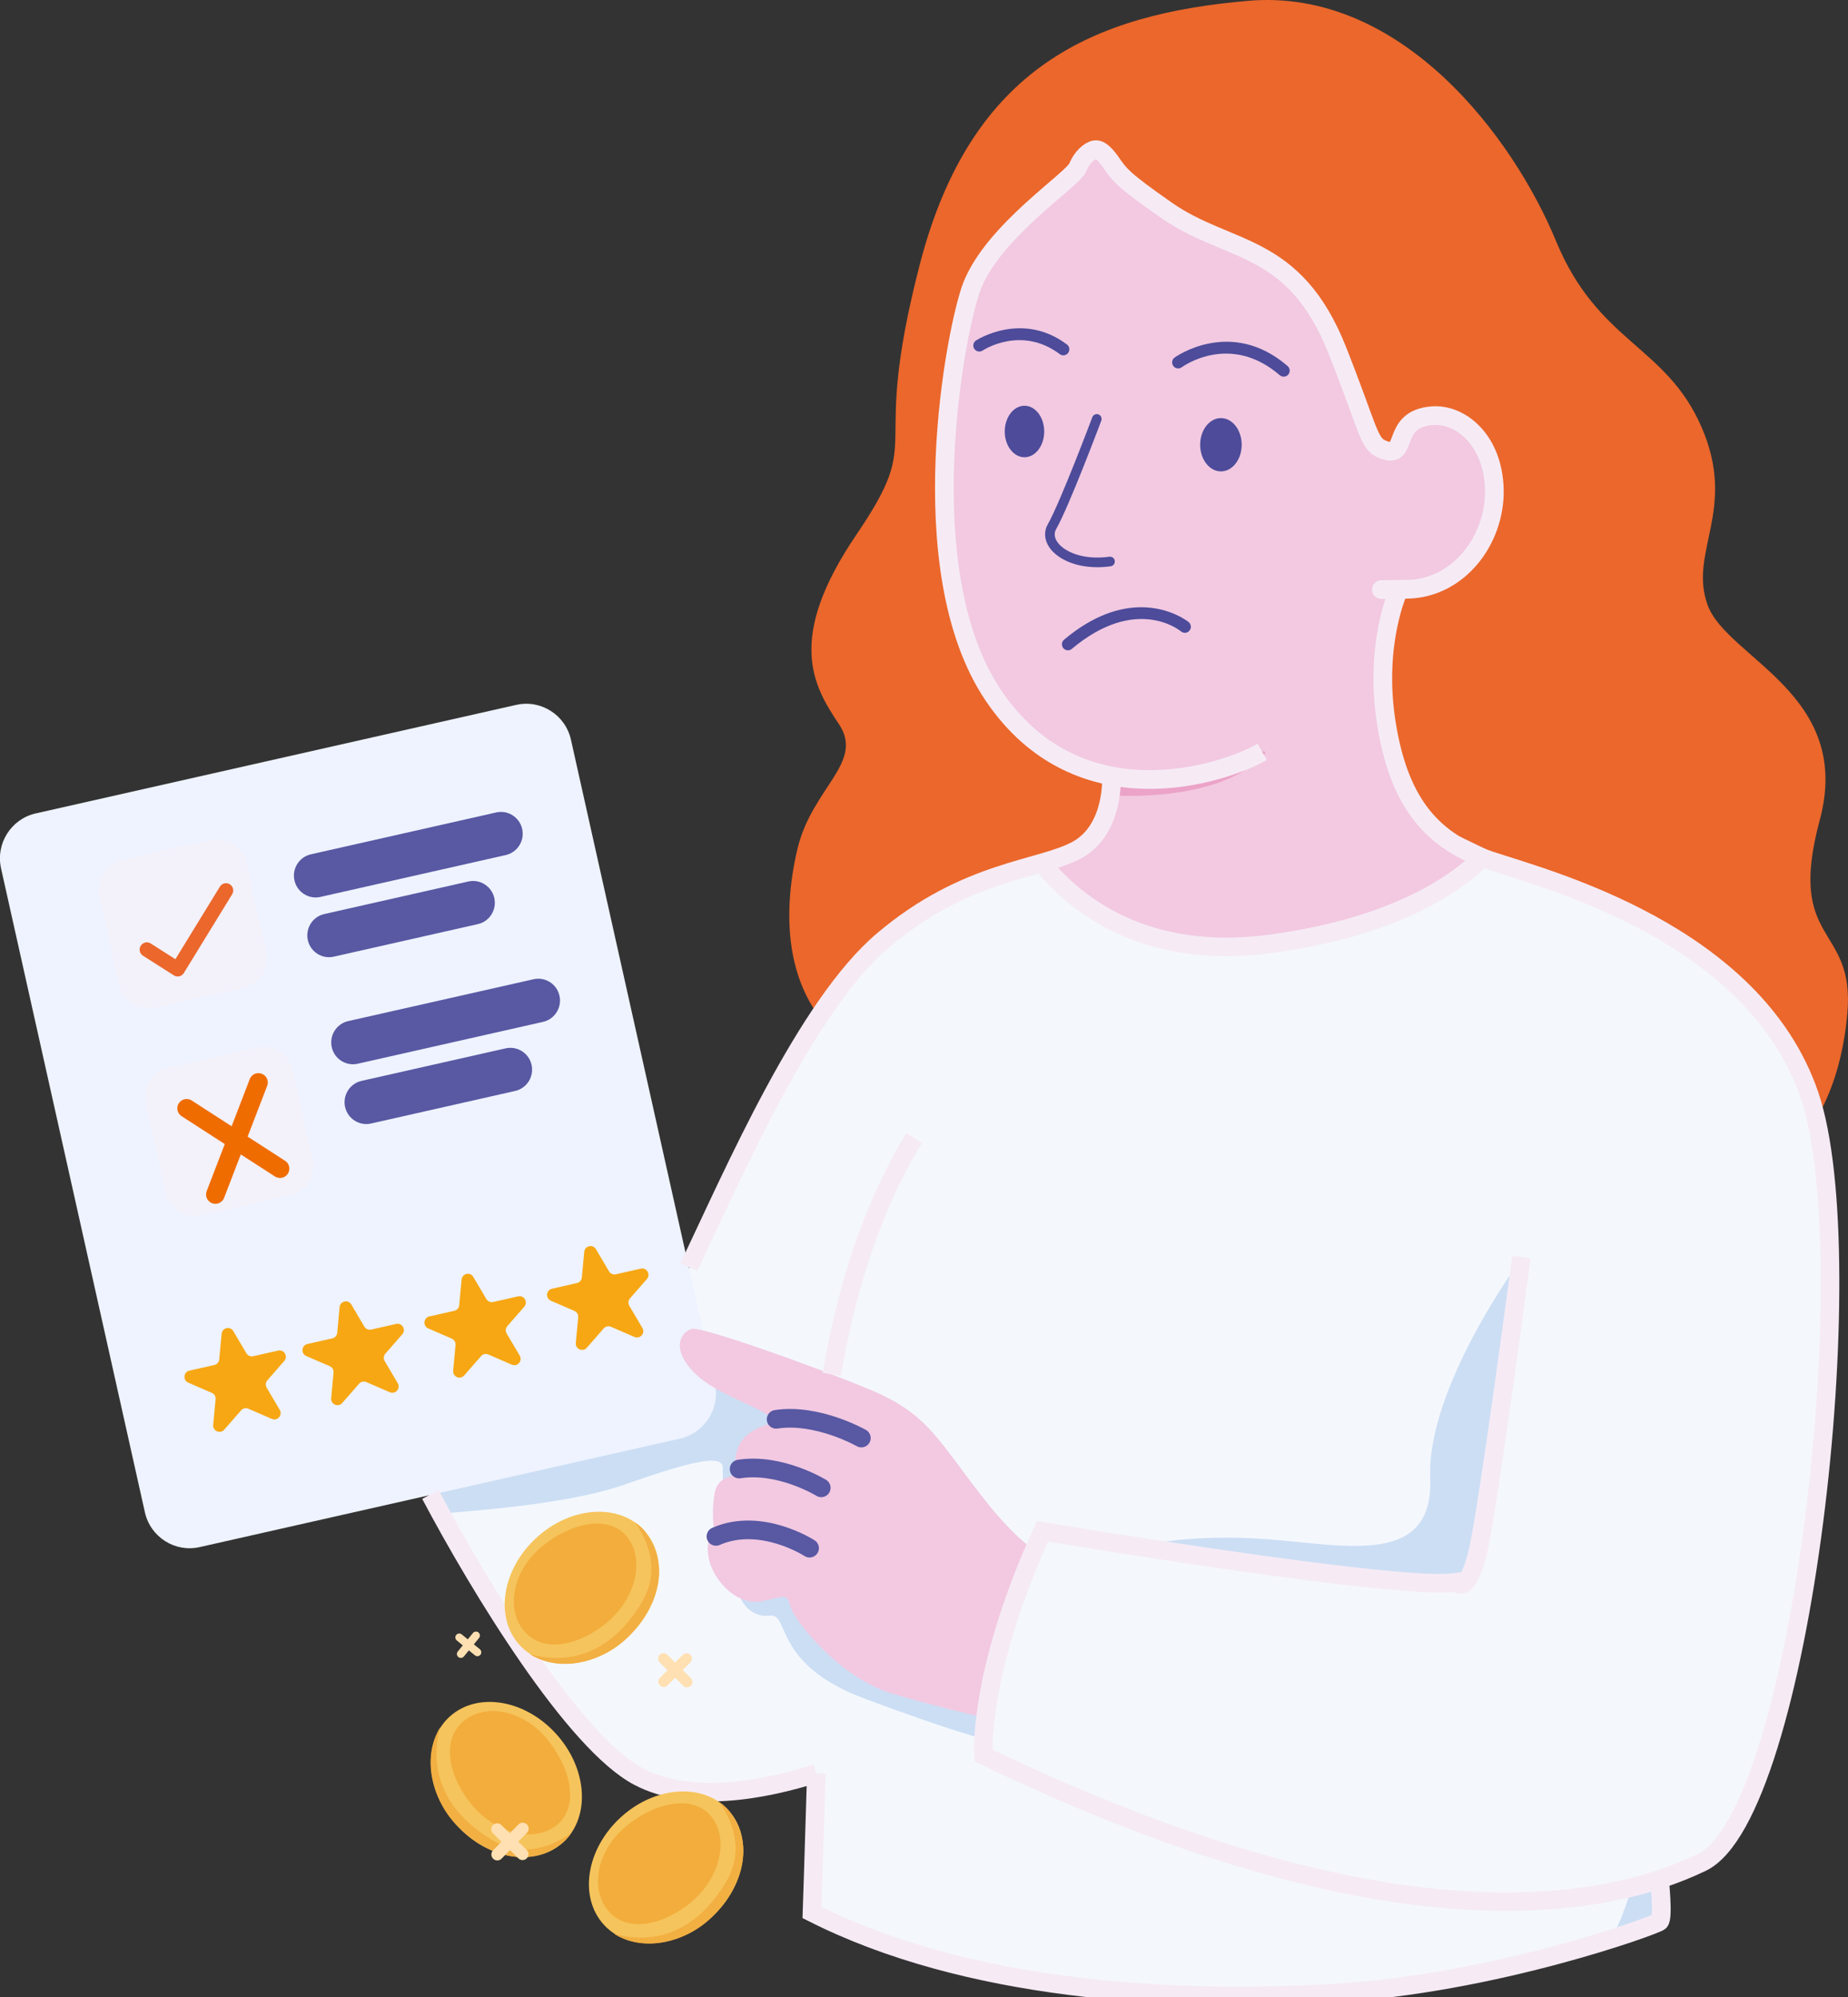 <svg width="99" height="107" viewBox="0 0 99 107" fill="none" xmlns="http://www.w3.org/2000/svg">
<rect x="0" y="0" width="99" height="107" fill="#333333" stroke="none"/>
<g clip-path="url(#clip0_71_3061)">
<path d="M96.443 61.097C96.443 61.097 98.532 59.142 98.964 54.311C99.396 49.479 95.675 50.682 97.487 43.941C99.298 37.199 92.527 35.272 91.482 32.423C90.437 29.575 93.074 27.335 91.165 22.909C89.256 18.483 85.618 18.401 83.35 12.897C81.082 7.393 75.087 -0.668 66.859 0.044C58.632 0.757 52.024 3.535 49.272 14.178C46.519 24.821 49.678 23.051 45.883 28.64C42.088 34.23 43.565 36.744 44.945 38.804C46.324 40.864 43.486 42.208 42.713 45.513C41.94 48.817 41.8 53.676 45.883 56.332C49.966 58.987 96.442 61.097 96.442 61.097H96.443Z" fill="#EB672B"/>
<path d="M79.415 46.002L82.45 46.971C82.45 46.971 86.585 48.401 88.271 49.425C89.956 50.449 93.129 52.384 94.628 54.442C96.126 56.501 97.469 58.298 97.859 63.941C98.25 69.585 97.547 78.204 97.547 78.204C97.547 78.204 96.79 85.805 95.752 89.701C94.715 93.596 94.59 94.713 93.647 96.486C92.703 98.258 91.973 99.186 91.973 99.186C91.973 99.186 91.544 99.897 88.901 100.694L88.983 102.68C88.983 102.68 89.23 102.972 87.952 103.337C86.674 103.702 83.307 105.015 80.422 105.47C77.538 105.925 73.024 107 68.069 106.934C63.113 106.868 62.196 107.323 54.884 106.03C47.572 104.737 43.502 102.464 43.502 102.464L43.736 95.013C43.736 95.013 40.358 96.28 36.883 96.017C33.048 95.726 29.75 90.889 29.75 90.889C29.75 90.889 23.551 82.224 21.365 76.48L33.425 69.383H36.42C36.42 69.383 37.904 64.502 41.211 59.015C44.519 53.528 44.834 51.517 50.693 48.098C50.693 48.098 54.004 46.616 55.798 46.243C55.798 46.243 59.534 50.986 66.674 50.736C73.814 50.485 78.091 47.245 79.415 46.001V46.002Z" fill="#F4F8FD"/>
<path d="M39.68 85.648C39.68 85.648 40.13 86.707 41.238 86.567C42.346 86.427 41.325 89.158 46.358 91.029C51.391 92.9 52.737 93.175 52.737 93.175L52.836 91.987L42.705 85.308L39.681 85.649L39.68 85.648Z" fill="#CCDEF4"/>
<path d="M23.599 81.112C23.752 81.037 30.01 80.752 33.403 79.563C36.795 78.375 38.748 77.84 38.72 78.654C38.652 80.634 39.464 80.043 39.464 80.043L44.169 77.209L40.449 74.282L37.189 73.138C37.189 73.138 31.499 76.835 26.948 77.958C22.397 79.08 22.796 79.646 22.796 79.646L23.601 81.114L23.599 81.112Z" fill="#CCDEF4"/>
<path d="M59.091 8.121C59.091 8.121 60.776 11.03 66.609 13.354C72.441 15.679 72.337 23.405 74.052 24.075C75.767 24.745 74.353 22.317 76.724 22.276C79.094 22.236 80.23 25.175 80.23 26.632C80.23 28.089 78.801 31.501 75.358 31.579C71.916 31.656 75.141 31.567 75.141 31.567C75.141 31.567 73.427 34.348 74.422 39.582C75.417 44.816 79.415 45.965 79.415 45.965C79.415 45.965 74.391 50.502 66.326 50.674C58.261 50.846 56.019 46.178 56.019 46.178C56.019 46.178 59.627 45.867 59.541 41.526C59.541 41.526 50.7 40.659 50.695 27.113C50.69 13.568 53.962 12.661 54.795 11.847C55.628 11.032 57.655 9.262 57.839 8.815C58.023 8.367 58.608 7.664 59.092 8.123L59.091 8.121Z" fill="#F2C9E1"/>
<path d="M27.654 37.768L1.914 43.583C0.592 43.882 -0.24 45.202 0.057 46.532L7.762 81.027C8.059 82.357 9.372 83.193 10.694 82.894L36.434 77.079C37.757 76.78 38.588 75.46 38.291 74.13L30.587 39.635C30.289 38.305 28.977 37.469 27.654 37.768Z" fill="#EEF3FF"/>
<path d="M11.28 45.002L6.534 46.074C5.67 46.269 5.126 47.133 5.32 48.002L6.386 52.775C6.581 53.645 7.439 54.191 8.303 53.996L13.05 52.924C13.914 52.729 14.457 51.865 14.263 50.996L13.197 46.223C13.003 45.353 12.145 44.807 11.28 45.002Z" fill="#F3F1F9"/>
<path d="M13.765 56.13L9.018 57.202C8.154 57.397 7.611 58.261 7.805 59.13L8.871 63.903C9.065 64.773 9.923 65.319 10.788 65.124L15.534 64.052C16.398 63.856 16.942 62.993 16.748 62.124L15.682 57.35C15.487 56.481 14.629 55.934 13.765 56.13Z" fill="#F3F1F9"/>
<path d="M12.5 71.323L13.199 72.509C13.274 72.635 13.422 72.699 13.565 72.666L14.901 72.364C15.22 72.291 15.445 72.673 15.229 72.92L14.324 73.955C14.228 74.065 14.212 74.227 14.287 74.354L14.986 75.539C15.153 75.822 14.863 76.155 14.562 76.024L13.303 75.478C13.168 75.42 13.013 75.455 12.917 75.566L12.012 76.602C11.796 76.849 11.391 76.673 11.421 76.346L11.549 74.973C11.563 74.827 11.481 74.687 11.346 74.629L10.087 74.083C9.786 73.953 9.827 73.512 10.146 73.439L11.483 73.137C11.626 73.105 11.731 72.983 11.745 72.837L11.873 71.464C11.904 71.137 12.333 71.039 12.5 71.322V71.323Z" fill="#F7A713"/>
<path d="M18.82 69.895L19.52 71.081C19.594 71.208 19.742 71.271 19.885 71.239L21.222 70.936C21.541 70.864 21.765 71.245 21.55 71.492L20.645 72.528C20.548 72.638 20.533 72.799 20.607 72.926L21.307 74.111C21.474 74.395 21.183 74.727 20.882 74.596L19.624 74.051C19.489 73.993 19.333 74.027 19.237 74.139L18.332 75.174C18.116 75.421 17.711 75.245 17.742 74.918L17.869 73.545C17.883 73.399 17.801 73.259 17.666 73.201L16.407 72.656C16.107 72.525 16.148 72.084 16.467 72.012L17.803 71.709C17.946 71.677 18.052 71.555 18.066 71.409L18.193 70.036C18.224 69.709 18.653 69.611 18.82 69.894V69.895Z" fill="#F7A713"/>
<path d="M25.355 68.418L26.055 69.603C26.129 69.73 26.277 69.793 26.42 69.761L27.757 69.459C28.076 69.386 28.301 69.768 28.085 70.014L27.18 71.05C27.083 71.16 27.068 71.322 27.142 71.448L27.842 72.634C28.009 72.917 27.718 73.249 27.418 73.119L26.159 72.573C26.024 72.515 25.869 72.55 25.772 72.661L24.867 73.697C24.651 73.944 24.246 73.768 24.277 73.441L24.404 72.068C24.418 71.921 24.336 71.782 24.201 71.724L22.943 71.178C22.642 71.047 22.683 70.607 23.002 70.534L24.339 70.232C24.481 70.199 24.587 70.078 24.601 69.932L24.728 68.559C24.759 68.232 25.188 68.133 25.355 68.416V68.418Z" fill="#F7A713"/>
<path d="M31.926 66.933L32.625 68.119C32.7 68.246 32.848 68.309 32.99 68.277L34.327 67.974C34.646 67.902 34.871 68.283 34.655 68.53L33.75 69.566C33.654 69.676 33.638 69.837 33.713 69.964L34.412 71.15C34.579 71.433 34.289 71.765 33.988 71.634L32.729 71.089C32.594 71.031 32.439 71.066 32.342 71.177L31.437 72.212C31.221 72.459 30.816 72.283 30.847 71.956L30.975 70.583C30.989 70.437 30.906 70.297 30.771 70.239L29.513 69.694C29.212 69.563 29.253 69.122 29.572 69.05L30.909 68.747C31.052 68.715 31.157 68.594 31.171 68.447L31.299 67.074C31.329 66.747 31.759 66.649 31.926 66.932V66.933Z" fill="#F7A713"/>
<path d="M26.584 43.531L16.655 45.774C16.028 45.916 15.634 46.541 15.774 47.172C15.915 47.802 16.538 48.199 17.165 48.057L27.093 45.814C27.72 45.672 28.114 45.047 27.974 44.416C27.833 43.785 27.21 43.389 26.584 43.531Z" fill="#5858A3"/>
<path d="M25.09 47.231L17.371 48.975C16.744 49.117 16.351 49.743 16.491 50.373C16.632 51.004 17.255 51.4 17.881 51.258L25.6 49.514C26.227 49.373 26.621 48.747 26.48 48.116C26.34 47.486 25.717 47.09 25.09 47.231Z" fill="#5858A3"/>
<path d="M28.582 52.468L18.653 54.711C18.026 54.853 17.632 55.479 17.773 56.109C17.913 56.74 18.536 57.136 19.163 56.995L29.091 54.752C29.718 54.61 30.113 53.984 29.972 53.353C29.831 52.723 29.209 52.327 28.582 52.468Z" fill="#5858A3"/>
<path d="M27.086 56.171L19.367 57.914C18.741 58.056 18.347 58.682 18.487 59.312C18.628 59.943 19.251 60.339 19.878 60.198L27.596 58.454C28.223 58.312 28.617 57.686 28.477 57.056C28.336 56.425 27.713 56.029 27.086 56.171Z" fill="#5858A3"/>
<path d="M9.519 52.32C9.447 52.32 9.375 52.3 9.313 52.259L7.66 51.207C7.48 51.092 7.426 50.853 7.541 50.672C7.655 50.491 7.893 50.436 8.073 50.551L9.396 51.395L11.78 47.507C11.892 47.324 12.13 47.267 12.311 47.38C12.492 47.492 12.549 47.732 12.437 47.914L9.848 52.135C9.794 52.223 9.707 52.287 9.606 52.31C9.578 52.316 9.549 52.32 9.52 52.32H9.519Z" fill="#EB672B"/>
<path d="M57.089 83.953C57.089 83.953 55.46 83.757 52.879 80.517C50.297 77.277 49.806 75.794 46.657 74.476C43.507 73.159 37.595 71.069 37.067 71.201C36.538 71.333 35.874 72.193 37.166 73.523C38.458 74.854 40.943 75.35 41.592 76.224C41.592 76.224 40.045 76.412 39.577 77.473C39.109 78.535 39.634 79.065 39.634 79.065C39.634 79.065 38.481 78.924 38.285 80.003C38.09 81.083 38.262 82.049 38.262 82.049C38.262 82.049 37.744 82.356 37.969 83.502C38.194 84.647 39.46 86.061 40.808 85.794C42.155 85.528 42.1 85.333 42.366 86.132C42.632 86.931 44.997 89.881 47.712 90.714C50.427 91.546 53.77 92.261 53.77 92.261L57.089 83.953Z" fill="#F2C9E1"/>
<path d="M81.434 67.894C81.434 67.894 80.164 84.538 78.063 84.934C75.963 85.329 55.809 82.062 55.809 82.062C55.809 82.062 54.195 85.716 53.624 88.031C53.053 90.347 52.309 93.56 52.724 94.154C53.139 94.749 65.142 101.228 79.414 101.894C93.686 102.56 94.572 82.376 94.671 81.972C94.77 81.567 81.434 67.894 81.434 67.894Z" fill="#F4F8FD"/>
<path d="M65.853 83.613L74.451 84.691C74.451 84.691 77.573 85.155 78.331 84.791C79.09 84.426 81.41 67.569 81.41 67.569C81.41 67.569 76.421 74.362 76.618 79.186C76.814 84.01 71.994 82.763 67.775 82.462C63.555 82.161 60.928 82.866 60.928 82.866L65.851 83.613H65.853Z" fill="#CCDEF4"/>
<path d="M88.901 100.694C88.901 100.694 89.122 102.609 89 102.897C88.877 103.186 86.039 104.003 86.039 104.003C86.039 104.003 86.425 103.879 86.9 102.625C87.376 101.371 87.4 101.107 87.4 101.107L88.899 100.694H88.901Z" fill="#CCDEF4"/>
<path d="M79.416 45.964L77.982 45.273C78.423 45.541 78.902 45.769 79.416 45.964Z" stroke="#F6EBF5" stroke-miterlimit="10"/>
<path d="M67.653 40.265C66.625 40.878 63.689 42.295 59.539 41.524C59.539 41.524 59.584 42.333 59.453 42.614C59.453 42.614 65.358 43.085 67.755 40.388C67.816 40.319 67.732 40.218 67.653 40.265Z" fill="#ECA3C8"/>
<path d="M56.964 19.039C56.897 19.039 56.831 19.018 56.773 18.974C54.729 17.442 52.723 18.727 52.639 18.783C52.491 18.88 52.291 18.839 52.194 18.69C52.096 18.541 52.137 18.341 52.285 18.243C52.309 18.227 54.745 16.647 57.157 18.456C57.3 18.563 57.328 18.765 57.223 18.909C57.16 18.994 57.063 19.039 56.964 19.039Z" fill="#4D4B9A"/>
<path d="M68.769 20.182C68.695 20.182 68.62 20.156 68.56 20.105C65.913 17.821 63.409 19.604 63.303 19.68C63.161 19.785 62.959 19.754 62.855 19.609C62.751 19.466 62.781 19.264 62.924 19.158C62.954 19.136 65.937 16.99 68.979 19.613C69.114 19.73 69.129 19.934 69.014 20.07C68.951 20.145 68.861 20.182 68.769 20.182Z" fill="#4D4B9A"/>
<path d="M58.78 30.391C57.505 30.391 56.59 29.889 56.208 29.317C55.941 28.918 55.914 28.468 56.135 28.084C56.79 26.942 58.499 22.401 58.517 22.355C58.567 22.222 58.715 22.155 58.849 22.205C58.981 22.256 59.048 22.404 58.998 22.539C58.927 22.728 57.257 27.167 56.581 28.344C56.427 28.613 56.526 28.865 56.636 29.03C56.986 29.553 58.01 30.026 59.431 29.829C59.57 29.81 59.701 29.908 59.72 30.05C59.739 30.191 59.642 30.322 59.5 30.341C59.25 30.376 59.009 30.392 58.782 30.392L58.78 30.391Z" fill="#4D4B9A"/>
<path d="M65.407 25.257C66.021 25.257 66.519 24.618 66.519 23.83C66.519 23.041 66.021 22.402 65.407 22.402C64.793 22.402 64.295 23.041 64.295 23.83C64.295 24.618 64.793 25.257 65.407 25.257Z" fill="#4D4B9A"/>
<path d="M54.883 24.499C55.467 24.499 55.94 23.882 55.94 23.12C55.94 22.358 55.467 21.74 54.883 21.74C54.299 21.74 53.826 22.358 53.826 23.12C53.826 23.882 54.299 24.499 54.883 24.499Z" fill="#4D4B9A"/>
<path d="M61.131 32.535C62.701 32.535 63.665 33.321 63.682 33.335C63.818 33.45 63.836 33.653 63.721 33.79C63.608 33.927 63.405 33.946 63.269 33.832C63.169 33.749 60.841 31.891 57.416 34.769C57.28 34.883 57.078 34.865 56.964 34.728C56.85 34.591 56.868 34.386 57.005 34.273C58.603 32.931 60.019 32.536 61.131 32.536L61.131 32.535Z" fill="#4D4B9A"/>
<path d="M55.801 46.24C57.592 48.455 61.34 51.483 68.091 50.572C74.516 49.703 77.827 47.505 79.415 45.964" stroke="#F6EBF5" stroke-miterlimit="10"/>
<path d="M81.506 67.346C81.506 67.346 79.748 80.671 79.179 83.116C78.611 85.56 77.998 84.778 77.998 84.778C75.153 85.284 55.848 82.049 55.848 82.049C52.373 89.663 52.686 94.059 52.686 94.059C74.308 104.473 85.81 102.362 91.168 99.786C96.526 97.211 99.891 67.403 96.936 58.691C93.982 49.98 82.855 47.121 79.835 46.112C76.815 45.102 74.978 43.141 74.279 38.803C73.579 34.465 74.947 31.576 74.947 31.576C74.947 31.576 72.57 31.608 75.357 31.576C78.144 31.543 80.098 28.924 80.055 26.263C80.011 23.602 78.254 22.153 76.723 22.273C74.42 22.453 75.536 24.697 74.051 24.072C73.307 23.758 73.357 23.116 71.654 18.799C69.336 12.923 65.828 13.597 62.502 11.275C60.117 9.609 59.989 9.38 59.48 8.651C59.367 8.49 58.985 7.967 58.666 8.02C58.347 8.073 57.947 8.452 57.735 8.973C57.464 9.639 53.293 12.308 52.089 15.279C51.242 17.369 48.654 30.496 53.217 37.263C57.779 44.03 65.514 41.491 67.62 40.285" stroke="#F6EBF5" stroke-miterlimit="10"/>
<path d="M59.54 41.653C59.54 41.653 59.689 44.401 57.751 45.51C55.811 46.619 51.815 46.56 47.293 50.397C43.183 53.883 39.324 62.806 36.904 67.894" stroke="#F6EBF5" stroke-miterlimit="10"/>
<path d="M48.973 60.971C46.63 64.827 45.302 69.27 44.562 73.641" stroke="#F6EBF5" stroke-miterlimit="10"/>
<path d="M88.9 100.696C88.9 100.696 89.124 102.76 88.9 102.958C88.677 103.155 80.032 106.309 71.35 106.795C62.669 107.281 51.773 106.664 43.502 102.468C43.502 102.468 43.612 99.204 43.736 95.017" stroke="#F6EBF5" stroke-miterlimit="10"/>
<path d="M23.059 80.075C25.708 85.076 30.77 93.393 34.227 95.196C36.985 96.635 40.834 95.935 43.736 95.016" stroke="#F6EBF5" stroke-miterlimit="10"/>
<path d="M46.144 77.051C46.144 77.051 43.791 75.709 41.578 76.047" stroke="#5858A3" stroke-linecap="round" stroke-linejoin="round"/>
<path d="M43.995 79.718C43.995 79.718 41.795 78.365 39.596 78.711" stroke="#5858A3" stroke-linecap="round" stroke-linejoin="round"/>
<path d="M43.37 82.952C43.37 82.952 40.775 81.26 38.355 82.32" stroke="#5858A3" stroke-linecap="round" stroke-linejoin="round"/>
<path d="M37.01 89.911L36.579 89.483L36.984 89.075C37.097 88.961 37.097 88.776 36.984 88.664C36.871 88.552 36.686 88.553 36.574 88.667L36.168 89.075L35.751 88.661C35.637 88.548 35.454 88.55 35.341 88.664C35.228 88.778 35.228 88.962 35.341 89.074L35.758 89.488L35.353 89.896C35.24 90.01 35.24 90.194 35.353 90.307C35.466 90.419 35.651 90.418 35.763 90.304L36.169 89.896L36.6 90.324C36.714 90.437 36.898 90.435 37.011 90.321C37.123 90.208 37.123 90.023 37.01 89.911Z" fill="#FFE0B2"/>
<path d="M25.337 87.496L25.059 87.835L24.737 87.572C24.647 87.498 24.514 87.51 24.441 87.6C24.368 87.689 24.381 87.822 24.471 87.895L24.793 88.159L24.524 88.488C24.451 88.577 24.464 88.709 24.554 88.783C24.644 88.857 24.776 88.844 24.85 88.755L25.119 88.427L25.441 88.691C25.531 88.765 25.663 88.752 25.737 88.662C25.81 88.573 25.797 88.441 25.707 88.367L25.385 88.103L25.663 87.763C25.737 87.673 25.723 87.541 25.633 87.467C25.543 87.393 25.411 87.406 25.337 87.496Z" fill="#FFE0B2"/>
<path d="M30.602 98.216C30.477 98.397 30.333 98.565 30.165 98.716C28.69 100.062 26.135 99.646 24.455 97.787C23.097 96.28 22.728 94.292 23.424 92.874V92.871C23.586 92.539 23.805 92.236 24.087 91.98C25.564 90.632 28.121 91.048 29.8 92.91C31.288 94.558 31.587 96.792 30.602 98.216Z" fill="#F6C45C"/>
<path d="M29.284 93.152C30.556 94.671 31.058 96.746 29.863 97.758C28.666 98.771 26.572 98.251 25.3 96.732C24.029 95.213 23.62 93.246 24.817 92.234C26.014 91.221 28.014 91.633 29.286 93.152H29.284Z" fill="#F2AD3C"/>
<path d="M30.602 98.216C30.477 98.397 30.341 98.575 30.165 98.716C28.38 100.15 26.114 99.51 24.454 97.786C23.134 96.415 22.578 94.152 23.588 92.541C23.228 93.811 22.971 96.482 26.262 98.527C27.839 99.507 29.355 99.091 30.603 98.216H30.602Z" fill="#F2AF42"/>
<path d="M38.536 96.56C38.716 96.685 38.883 96.83 39.033 96.999C40.372 98.482 39.958 101.053 38.109 102.742C36.612 104.108 34.634 104.479 33.224 103.779H33.222C32.891 103.616 32.59 103.395 32.336 103.112C30.995 101.627 31.409 99.055 33.26 97.367C34.899 95.869 37.121 95.57 38.536 96.56Z" fill="#F6C45C"/>
<path d="M33.5 97.885C35.01 96.606 37.074 96.101 38.08 97.303C39.087 98.507 38.57 100.613 37.059 101.892C35.549 103.17 33.594 103.581 32.587 102.378C31.581 101.174 31.989 99.162 33.5 97.884V97.885Z" fill="#F2AD3C"/>
<path d="M38.537 96.56C38.717 96.685 38.894 96.822 39.034 96.999C40.46 98.794 39.824 101.073 38.11 102.743C36.746 104.07 34.496 104.63 32.895 103.614C34.157 103.976 36.813 104.235 38.846 100.925C39.821 99.338 39.407 97.814 38.537 96.559V96.56Z" fill="#F2AF42"/>
<path d="M34.024 81.576C34.204 81.701 34.371 81.846 34.522 82.015C35.86 83.498 35.446 86.068 33.597 87.758C32.1 89.123 30.123 89.495 28.712 88.795H28.71C28.38 88.632 28.079 88.411 27.824 88.128C26.483 86.642 26.897 84.071 28.748 82.382C30.387 80.885 32.609 80.585 34.024 81.576Z" fill="#F6C45C"/>
<path d="M28.99 82.899C30.5 81.62 32.564 81.114 33.57 82.317C34.577 83.52 34.06 85.627 32.55 86.905C31.039 88.184 29.084 88.595 28.077 87.391C27.071 86.188 27.48 84.176 28.99 82.897V82.899Z" fill="#F2AD3C"/>
<path d="M34.025 81.575C34.205 81.7 34.382 81.837 34.523 82.014C35.948 83.809 35.312 86.088 33.598 87.757C32.234 89.085 29.985 89.645 28.383 88.629C29.645 88.991 32.301 89.249 34.335 85.939C35.309 84.353 34.895 82.829 34.025 81.573V81.575Z" fill="#F2AF42"/>
<path d="M27.777 97.753L27.31 98.228L26.86 97.786C26.735 97.662 26.533 97.663 26.41 97.788C26.286 97.914 26.288 98.114 26.415 98.238L26.864 98.681L26.414 99.139C26.291 99.264 26.293 99.465 26.419 99.589C26.545 99.714 26.746 99.713 26.869 99.587L27.32 99.129L27.77 99.571C27.895 99.694 28.097 99.694 28.22 99.569C28.344 99.443 28.341 99.242 28.215 99.118L27.765 98.676L28.232 98.201C28.355 98.076 28.353 97.875 28.227 97.751C28.101 97.626 27.9 97.628 27.777 97.753Z" fill="#FFE0B2"/>
<path d="M10 59.385L15 62.615M13.846 58L11.539 64" stroke="#EF6C00" stroke-linecap="round" stroke-linejoin="round"/>
</g>
<defs>
<clipPath id="clip0_71_3061">
<rect width="99" height="107" fill="white"/>
</clipPath>
</defs>
</svg>
